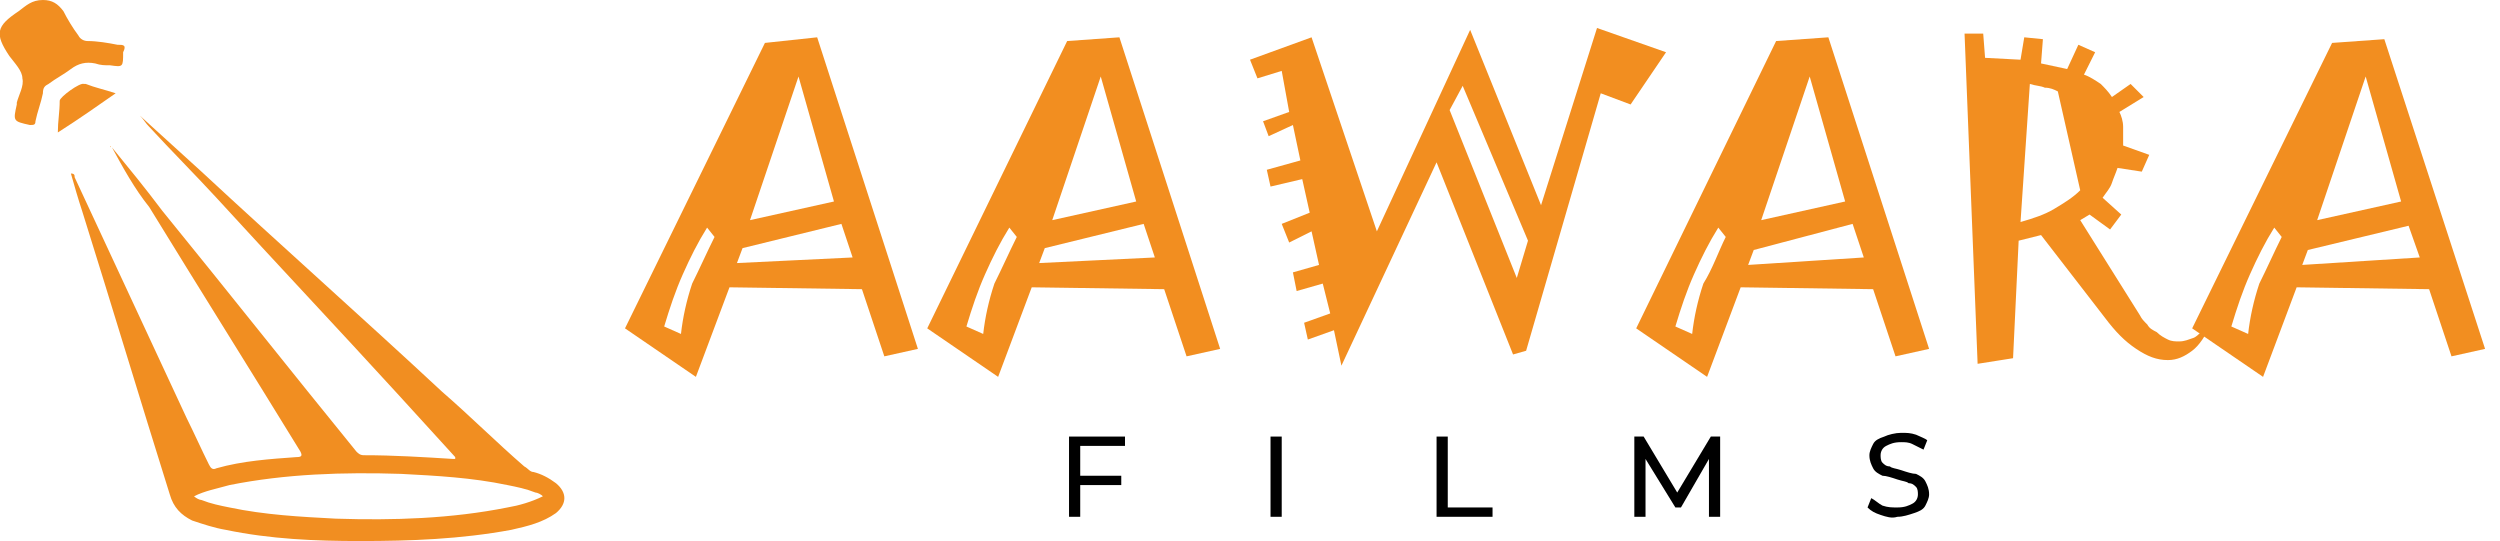 <svg width="134" height="29" viewBox="0 0 134 29" fill="none" xmlns="http://www.w3.org/2000/svg">
<path d="M6 7.9C6.9 9 7.8 10.1 8.7 11.3C12.2 15.6 15.6 19.9 19.1 24.2C19.2 24.3 19.3 24.4 19.5 24.4C21.1 24.4 22.7 24.5 24.3 24.6H24.4C24.4 24.6 24.4 24.6 24.4 24.5C23.4 23.4 22.3 22.2 21.3 21.1C18.1 17.6 14.8 14.1 11.6 10.6C10.4 9.3 9.2 8.1 8 6.8C7.8 6.6 7.7 6.4 7.5 6.2C8.6 7.2 9.7 8.2 10.8 9.2C15 13.1 19.4 17 23.7 21C25.2 22.3 26.6 23.7 28.1 25C28.3 25.1 28.4 25.3 28.6 25.3C29 25.4 29.4 25.6 29.8 25.9C30.4 26.4 30.4 27 29.8 27.5C29.1 28 28.3 28.2 27.4 28.4C24.7 28.9 22 29 19.3 29C16.9 29 14.5 28.9 12.1 28.4C11.5 28.3 10.9 28.1 10.3 27.9C9.7 27.6 9.3 27.2 9.1 26.5C7.5 21.4 6 16.4 4.4 11.3C4.2 10.7 4 10 3.8 9.3C4 9.3 4 9.4 4 9.5C6 13.8 8 18.1 10 22.4C10.4 23.2 10.8 24.1 11.2 24.9C11.3 25.1 11.4 25.2 11.6 25.1C13 24.7 14.5 24.6 15.9 24.5C16.2 24.5 16.2 24.4 16.1 24.2C13.4 19.8 10.7 15.5 8 11.1C7.2 10.1 6.6 9 6 7.9ZM10.4 26.6C10.5 26.7 10.7 26.8 10.8 26.8C11.3 27 11.8 27.1 12.3 27.2C14.2 27.6 16.1 27.7 18 27.8C21.1 27.9 24.2 27.8 27.2 27.2C27.8 27.1 28.5 26.9 29.1 26.6C29 26.5 28.8 26.4 28.7 26.4C28.2 26.2 27.7 26.1 27.2 26C25.3 25.6 23.4 25.5 21.5 25.4C18.4 25.3 15.3 25.4 12.3 26C11.6 26.2 11 26.3 10.4 26.6Z" fill="#F18E21"/>
<path d="M6.6 2.8C6.6 3.6 6.6 3.6 5.9 3.5C5.6 3.5 5.4 3.5 5.1 3.4C4.6 3.3 4.2 3.4 3.8 3.7C3.4 4 3 4.2 2.6 4.5C2.4 4.6 2.3 4.7 2.3 5C2.2 5.5 2 6 1.9 6.5C1.9 6.7 1.8 6.7 1.6 6.7C0.7 6.5 0.7 6.5 0.9 5.6V5.5C1 5.1 1.3 4.6 1.2 4.2C1.2 3.8 0.8 3.4 0.5 3C-0.3 1.8 -0.2 1.4 1 0.6C1.4 0.3 1.7 0 2.3 0C2.8 0 3.1 0.2 3.4 0.6C3.6 1 3.9 1.5 4.2 1.9C4.3 2.1 4.5 2.2 4.7 2.2C5.2 2.2 5.8 2.3 6.3 2.4C6.6 2.4 6.8 2.4 6.6 2.8Z" fill="#F18E21"/>
<path d="M3.1 7.1C3.1 6.5 3.2 6 3.2 5.4C3.2 5.2 4.3 4.4 4.5 4.5H4.6C5.1 4.7 5.6 4.8 6.2 5C5.2 5.7 4.2 6.4 3.1 7.1Z" fill="#F18E21"/>
<path d="M5.9 7.9C6 7.8 5.9 7.8 5.9 7.9Z" fill="#F18E21"/>
<path d="M49.2 18.7L47.4 19.1L46.2 15.5L39.1 15.4L37.3 20.2L33.5 17.6L41 2.3L43.8 2L49.2 18.7ZM38.3 12.7L37.9 12.2C37.4 13 37 13.8 36.6 14.7C36.2 15.6 35.9 16.5 35.6 17.5L36.5 17.9C36.6 17 36.8 16.1 37.1 15.2C37.5 14.4 37.9 13.5 38.3 12.7ZM45.7 13.8L45.1 12L39.8 13.3L39.5 14.1L45.7 13.8ZM44.7 10.8L42.8 4.1L40.2 11.8L44.7 10.8Z" fill="#F28E20"/>
<path d="M65.4 18.7L63.6 19.1L62.4 15.5L55.3 15.4L53.5 20.2L49.7 17.6L57.2 2.2L60 2L65.4 18.7ZM54.5 12.7L54.1 12.2C53.6 13 53.2 13.8 52.8 14.7C52.4 15.6 52.1 16.5 51.8 17.5L52.7 17.9C52.8 17 53 16.1 53.3 15.2C53.7 14.4 54.1 13.5 54.5 12.7ZM61.9 13.8L61.3 12L56 13.3L55.7 14.1L61.9 13.8ZM60.9 10.8L59 4.1L56.4 11.8L60.9 10.8Z" fill="#F28E20"/>
<path d="M89.3 2.8L87.4 5.6L85.8 5L81.8 18.8L81.1 19L77 8.7L71.9 19.6L71.5 17.7L70.1 18.2L69.9 17.3L71.3 16.8L70.9 15.2L69.5 15.6L69.3 14.6L70.7 14.2L70.3 12.4L69.1 13L68.7 12L70.2 11.4L69.8 9.6L68.1 10L67.9 9.1L69.7 8.6L69.3 6.7L68 7.3L67.7 6.5L69.1 6L68.7 3.8L67.4 4.2L67 3.2L70.3 2L73.8 12.4L78.8 1.6L82.6 11L85.6 1.5L89.3 2.8ZM81.9 12.9L78.4 4.6L77.7 5.9L81.3 14.9L81.9 12.9Z" fill="#F28E20"/>
<path d="M103.4 18.7L101.6 19.1L100.4 15.5L93.3 15.4L91.5 20.2L87.7 17.6L95.2 2.2L98 2L103.4 18.7ZM92.5 12.7L92.1 12.2C91.6 13 91.2 13.8 90.8 14.7C90.4 15.6 90.1 16.5 89.8 17.5L90.7 17.9C90.8 17 91 16.1 91.3 15.2C91.8 14.4 92.1 13.5 92.5 12.7ZM99.9 13.8L99.3 12L94 13.4L93.7 14.2L99.9 13.8ZM98.9 10.8L97 4.1L94.4 11.8L98.9 10.8Z" fill="#F28E20"/>
<path d="M118.5 17.4C118.2 18 117.9 18.5 117.5 18.8C117.1 19.1 116.7 19.3 116.2 19.3C115.6 19.3 115.1 19.1 114.5 18.7C113.9 18.3 113.4 17.8 112.8 17L109.4 12.6L108.2 12.9L107.9 19.2L106 19.5L105.3 1.8H106.3L106.4 3.1L108.3 3.2L108.5 2L109.5 2.1L109.4 3.4L110.8 3.7L111.4 2.4L112.3 2.8L111.7 4C112 4.1 112.3 4.3 112.6 4.5C112.8 4.7 113 4.9 113.2 5.2L114.2 4.5L114.9 5.2L113.6 6C113.7 6.2 113.8 6.5 113.8 6.8C113.8 7.1 113.8 7.5 113.8 7.8L115.2 8.3L114.8 9.2L113.5 9C113.4 9.3 113.3 9.5 113.2 9.8C113.1 10.1 112.9 10.3 112.7 10.6L113.7 11.5L113.1 12.3L112 11.5L111.5 11.8L114.7 16.9C114.8 17.1 114.9 17.2 115.1 17.4C115.2 17.6 115.4 17.7 115.6 17.8C115.8 18 116 18.1 116.2 18.2C116.4 18.3 116.6 18.3 116.8 18.3C117.1 18.3 117.3 18.2 117.6 18.1C117.8 18 118.1 17.7 118.3 17.4H118.5ZM111.5 10.2L110.3 4.9C110.1 4.8 109.9 4.7 109.6 4.7C109.4 4.6 109.1 4.6 108.8 4.5L108.3 11.9C109 11.7 109.6 11.5 110.1 11.2C110.6 10.9 111.1 10.6 111.5 10.2Z" fill="#F28E20"/>
<path d="M133.2 18.7L131.4 19.1L130.2 15.5L123.1 15.4L121.3 20.2L117.5 17.6L125 2.3L127.8 2.1L133.2 18.7ZM122.3 12.7L121.9 12.2C121.4 13 121 13.8 120.6 14.7C120.2 15.6 119.9 16.5 119.6 17.5L120.5 17.9C120.6 17 120.8 16.1 121.1 15.2C121.5 14.4 121.9 13.5 122.3 12.7ZM129.7 13.8L129.1 12.1L123.7 13.4L123.4 14.2L129.7 13.8ZM128.7 10.8L126.8 4.1L124.2 11.8L128.7 10.8Z" fill="#F28E20"/>
<path d="M57.9 23.9V25.5H60.1V26H57.9V27.7H57.3V23.4H60.3V23.9H57.9Z" fill="black"/>
<path d="M68.7 23.4H68.1V27.7H68.7V23.4Z" fill="black"/>
<path d="M77 23.4H77.6V27.2H80V27.7H77V23.4Z" fill="black"/>
<path d="M91.6 27.7V24.6L90.1 27.2H89.8L88.2 24.6V27.7H87.6V23.4H88.1L89.9 26.4L91.7 23.4H92.2V27.7H91.6Z" fill="black"/>
<path d="M100.8 27.6C100.5 27.5 100.3 27.4 100.1 27.2L100.3 26.7C100.5 26.8 100.7 27 100.9 27.1C101.2 27.2 101.4 27.2 101.7 27.2C102.1 27.2 102.3 27.1 102.5 27C102.7 26.9 102.8 26.7 102.8 26.5C102.8 26.4 102.8 26.2 102.7 26.1C102.6 26 102.5 25.9 102.3 25.9C102.2 25.8 102 25.8 101.7 25.7C101.4 25.6 101.1 25.5 100.9 25.5C100.7 25.4 100.5 25.3 100.4 25.1C100.3 24.9 100.2 24.7 100.2 24.4C100.2 24.2 100.3 24 100.4 23.8C100.5 23.6 100.7 23.5 101 23.4C101.2 23.3 101.6 23.2 101.9 23.2C102.2 23.2 102.4 23.2 102.7 23.3C102.9 23.4 103.2 23.5 103.3 23.6L103.1 24.1C102.9 24 102.7 23.9 102.5 23.8C102.3 23.7 102.1 23.7 101.9 23.7C101.5 23.7 101.3 23.8 101.1 23.9C100.9 24 100.8 24.2 100.8 24.4C100.8 24.5 100.8 24.7 100.9 24.8C101 24.9 101.1 25 101.3 25C101.4 25.1 101.6 25.1 101.9 25.2C102.2 25.3 102.5 25.4 102.7 25.4C102.9 25.5 103.1 25.6 103.2 25.8C103.3 26 103.4 26.2 103.4 26.5C103.4 26.7 103.3 26.9 103.2 27.1C103.1 27.3 102.9 27.4 102.6 27.5C102.3 27.6 102 27.7 101.7 27.7C101.4 27.8 101.1 27.7 100.8 27.6Z" fill="black"/>
</svg>
